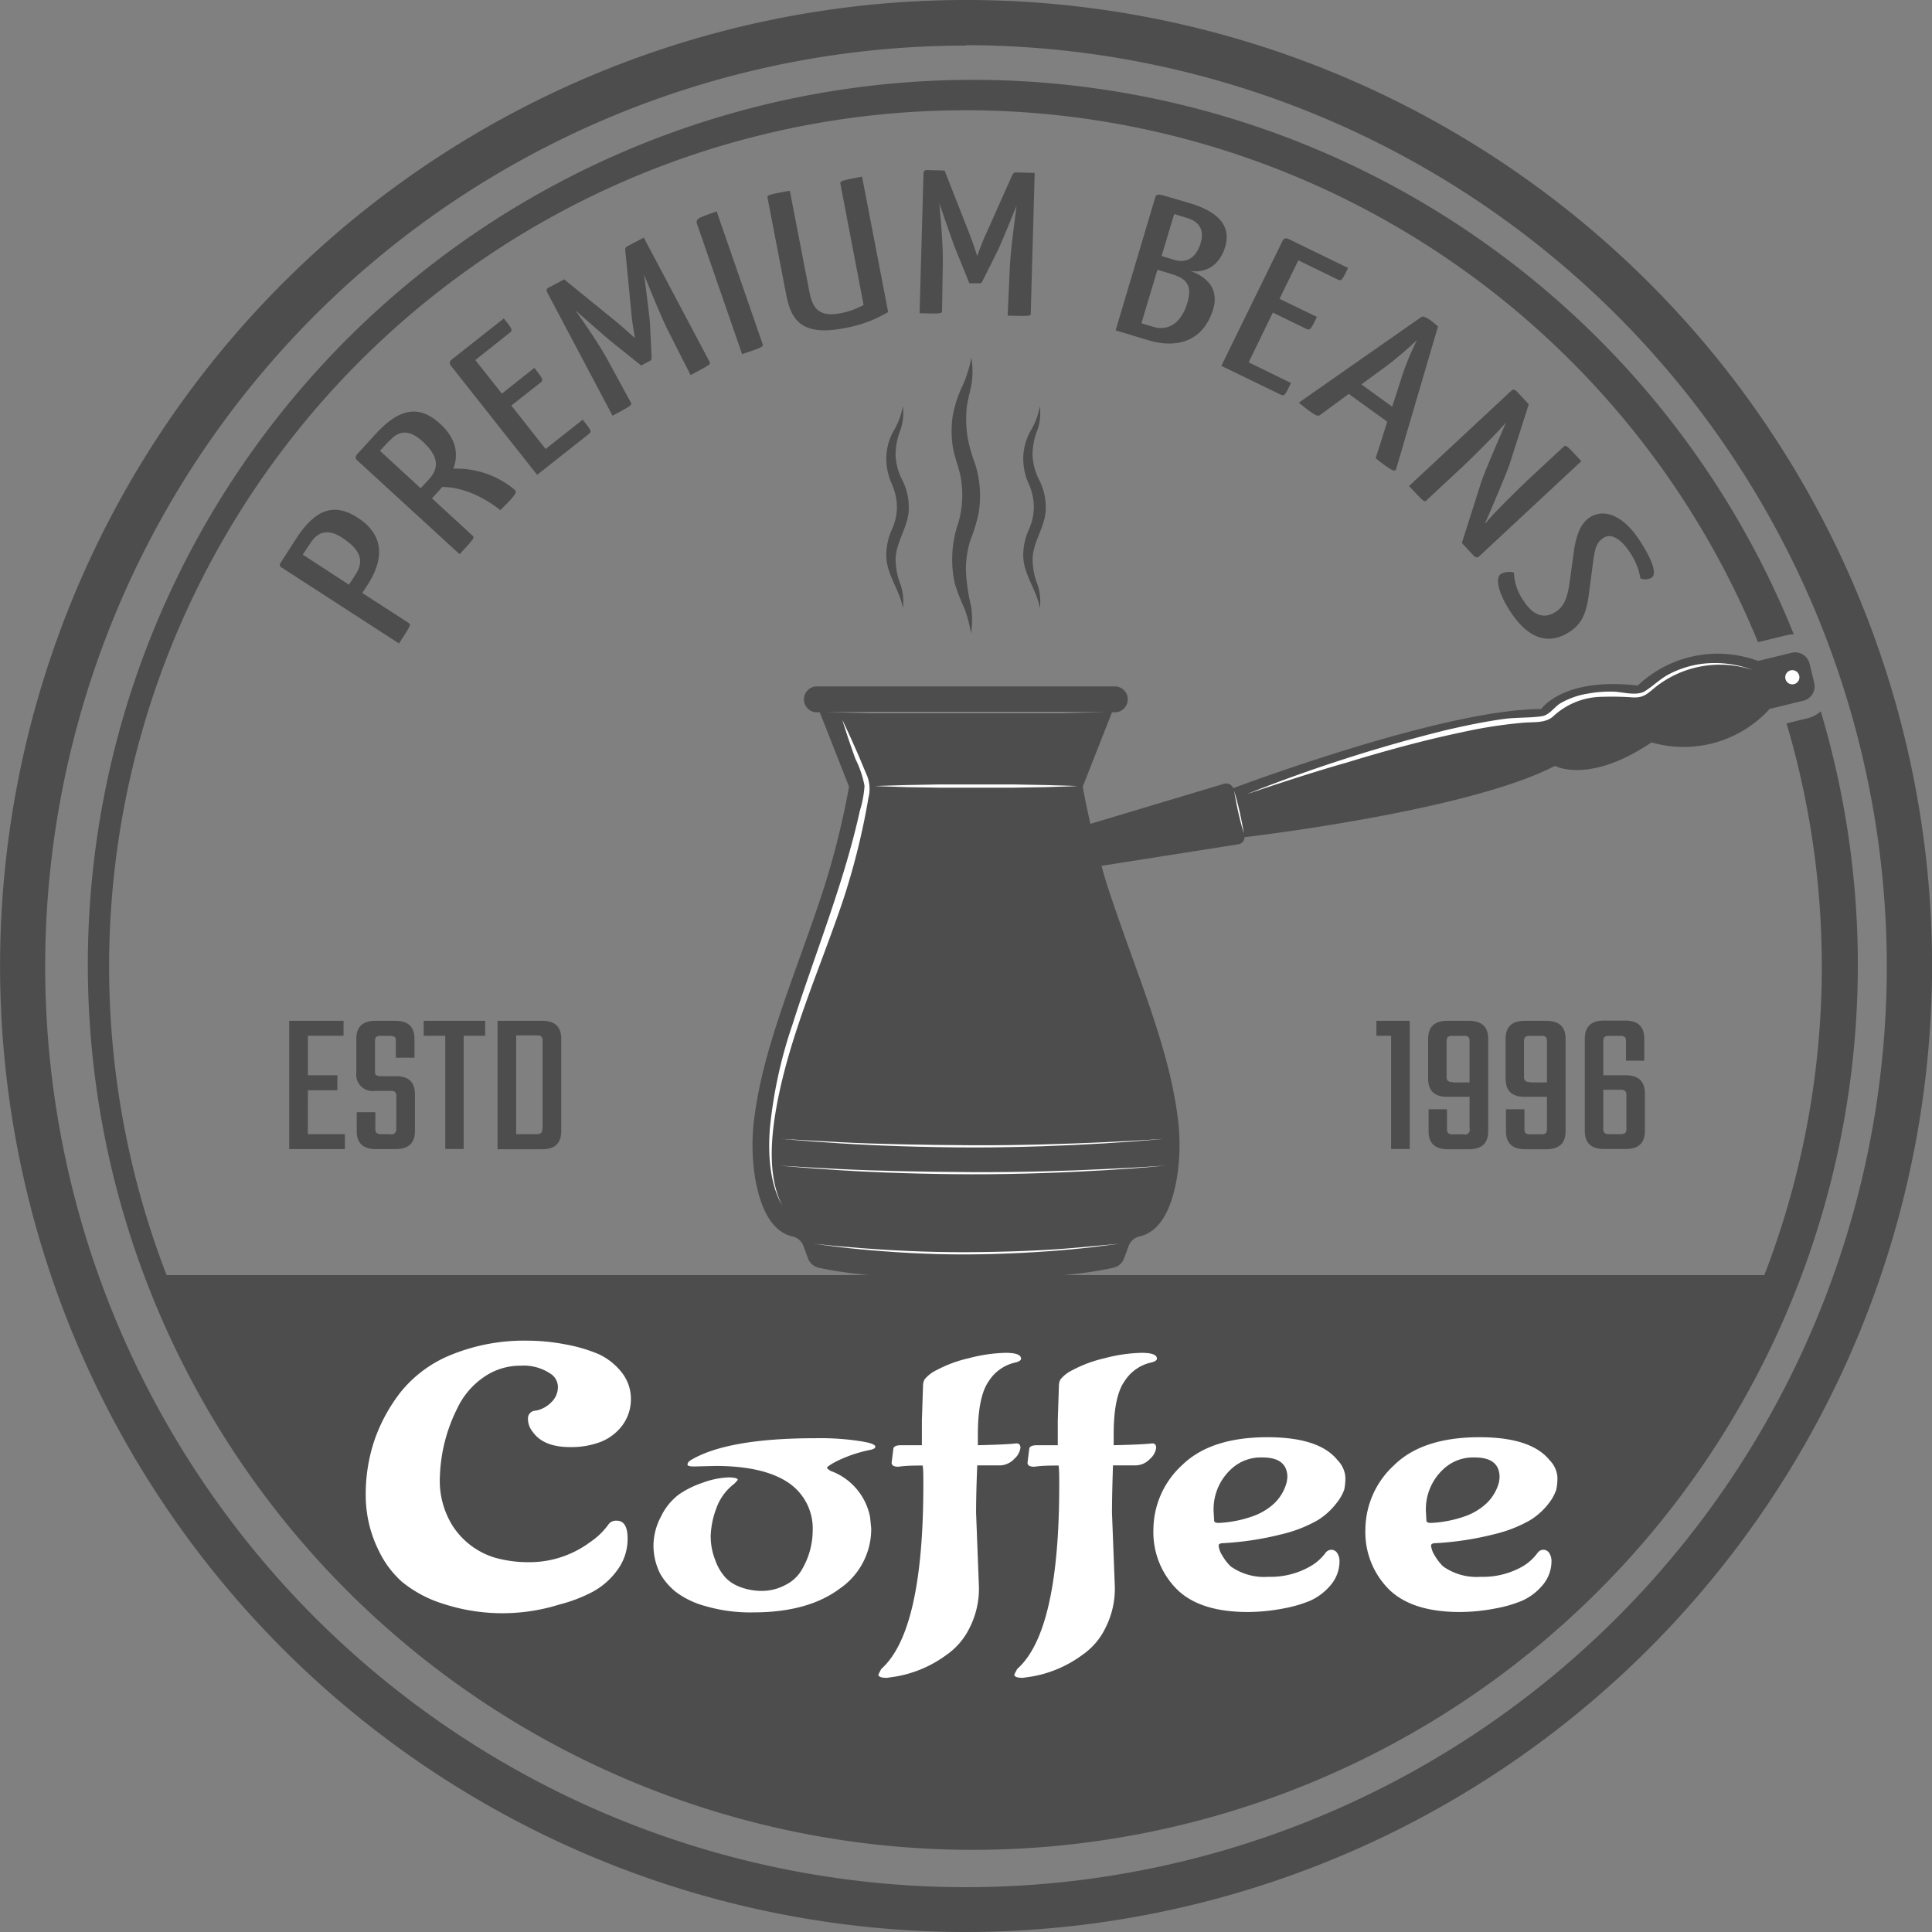 <svg id="Слой_1" data-name="Слой 1" xmlns="http://www.w3.org/2000/svg" viewBox="0 0 250.92 250.92"><rect x="0" y="0" width="250.92" height="250.92" fill="#808080" stroke="none"/><defs><style>.cls-1{fill:#4e4d4d;}.cls-2{fill:#fff;}</style></defs><path class="cls-1" d="M288.84,514.62A125.46,125.46,0,1,1,414.31,389.16,125.6,125.6,0,0,1,288.84,514.62Zm0-245A119.59,119.59,0,1,0,408.43,389.16,119.73,119.73,0,0,0,288.84,269.57Z" transform="translate(-163.38 -263.7)"/><path class="cls-1" d="M399.85,356.09a4.14,4.14,0,0,1-1.74.9l-2.7.66a111.22,111.22,0,1,1-3.72-10.57l.09,0,3.71-.9a4.12,4.12,0,0,1,.86-.1,114.94,114.94,0,1,0,3.5,10Z" transform="translate(-163.38 -263.7)"/><path class="cls-1" d="M182.69,429.31a113.5,113.5,0,0,0,212.31,0Z" transform="translate(-163.38 -263.7)"/><path class="cls-1" d="M399,352.38l-.6-2.48a1.93,1.93,0,0,0-2.33-1.42l-4.36,1.06a15.1,15.1,0,0,0-15.63,3.2c-9.73-1.14-12.53,3.05-12.53,3.05-11.95,0-36.24,8.88-40,10.27a1,1,0,0,0-1.15-.58L305,370.7c-.66-2.87-1-4.83-1-4.83l3.8-9.66h.37a1.68,1.68,0,1,0,0-3.36H269.47a1.68,1.68,0,0,0,0,3.36h.38l3.8,9.66a105.51,105.51,0,0,1-3.41,13.61c-3.55,10.79-7.59,19.81-8.84,29a27.22,27.22,0,0,0,.05,8.21c.54,3.15,1.8,6.87,4.8,7.58a2,2,0,0,1,1.47,1.23l.6,1.63a1.91,1.91,0,0,0,1.36,1.21c2.17.49,8,1.51,19.16,1.51s17-1,19.17-1.51a1.91,1.91,0,0,0,1.36-1.21l.6-1.63a2,2,0,0,1,1.47-1.23c3-.71,4.26-4.43,4.79-7.58a27.22,27.22,0,0,0,.06-8.21c-1.25-9.23-5.29-18.25-8.85-29-.37-1.12-.71-2.24-1-3.33l17.78-2.8a.93.93,0,0,0,.79-.92c3.55-.42,29.62-3.7,40.32-9.26,0,0,4.42,2.43,12.54-3.05a15.1,15.1,0,0,0,15.35-4.35l4.36-1.06A1.93,1.93,0,0,0,399,352.38Z" transform="translate(-163.38 -263.7)"/><path class="cls-2" d="M325.3,366.84a199.57,199.57,0,0,1,25.89-8.32c2.53-.58,5.07-1.12,7.64-1.46,1.59-.2,3.23-.11,4.8-.34,1-.15,1.6-1.2,2.44-1.7a10.41,10.41,0,0,1,3.56-1.24,15.94,15.94,0,0,1,3.38-.25c1.14.05,2.95.59,4-.06s2-1.63,3.2-2.24a12.79,12.79,0,0,1,3.95-1.28,13.84,13.84,0,0,1,6.92.79A13.48,13.48,0,0,0,378.31,353c-1,.82-1.45,1.33-2.83,1.28a37.76,37.76,0,0,0-4-.08,9.4,9.4,0,0,0-6.27,2.44c-1,1-2.49.81-3.82.91a60.47,60.47,0,0,0-8,1.22c-5.13,1.07-10.2,2.47-15.21,4C333.85,364,329.56,365.42,325.3,366.84Z" transform="translate(-163.38 -263.7)"/><path class="cls-2" d="M397.08,351.66a.92.92,0,1,1-.92-.92A.92.92,0,0,1,397.08,351.66Z" transform="translate(-163.38 -263.7)"/><path class="cls-2" d="M269,425.23s2.48.28,6.2.57,8.69.55,13.66.53,10-.21,13.67-.53,6.2-.57,6.2-.57l-1.7.22c-1.08.14-2.63.34-4.49.51-3.72.35-8.69.64-13.68.66s-10-.31-13.68-.66c-1.86-.17-3.4-.37-4.48-.51Z" transform="translate(-163.38 -263.7)"/><path class="cls-2" d="M289.67,412.73c6.22,0,12.43-.25,17.08-.53s7.75-.59,7.75-.59-3.1.23-7.76.44-10.86.42-17.07.39-12.41-.15-17.06-.39-7.76-.44-7.76-.44,3.1.29,7.75.59S283.46,412.71,289.67,412.73Z" transform="translate(-163.38 -263.7)"/><path class="cls-2" d="M306.93,415.53c-4.7.24-11,.43-17.26.4s-12.55-.16-17.25-.4-7.84-.45-7.84-.45,3.13.3,7.83.6,11,.52,17.26.53,12.56-.25,17.27-.53,7.83-.6,7.83-.6S311.64,415.32,306.93,415.53Z" transform="translate(-163.38 -263.7)"/><path class="cls-2" d="M270.32,356.21l5.79,0,12.73,0,12.73,0,5.79,0-5.79.06-12.73,0-12.73,0Z" transform="translate(-163.38 -263.7)"/><path class="cls-2" d="M277,365.79s1.65-.07,4.12-.13l4.22-.08,4.84,0,4.84,0,4.22.08c2.47.06,4.12.13,4.12.13s-1.65.07-4.12.14L295,366l-4.84,0-4.84,0-4.22-.07C278.62,365.86,277,365.79,277,365.79Z" transform="translate(-163.38 -263.7)"/><path class="cls-2" d="M323.66,366.39s.42,1.37.73,2.77.54,2.8.54,2.8-.42-1.37-.73-2.76S323.66,366.39,323.66,366.39Z" transform="translate(-163.38 -263.7)"/><path class="cls-2" d="M265,420.31c-1.69-2.86-1.88-6.86-1.63-10.07a59.28,59.28,0,0,1,2.93-13.46c2.94-9.27,6.66-18.27,8.76-27.8a13.75,13.75,0,0,0,.6-3.22,13.08,13.08,0,0,0-1.18-3.49c-.6-1.68-1.18-3.36-1.7-5.07.63,1.3,1.22,2.62,1.8,3.93.45,1,.88,2.09,1.33,3.13a4.64,4.64,0,0,1,.27,3,91.27,91.27,0,0,1-3.37,13.55c-3.07,9.09-7.22,18.1-8.75,27.63C263.47,412.12,263.18,416.84,265,420.31Z" transform="translate(-163.38 -263.7)"/><path class="cls-1" d="M280.64,316.45a6.92,6.92,0,0,1-.28,3,9.13,9.13,0,0,0-.67,3.34,7.84,7.84,0,0,0,.89,3.29,7.85,7.85,0,0,1,.83,3.62c0,2.36-1.6,4.18-1.71,6.52a9.14,9.14,0,0,0,.66,3.46,7,7,0,0,1,.28,3c-.4-2.36-2-4.15-2.15-6.58a8,8,0,0,1,.76-3.7,7.35,7.35,0,0,0,.62-2.77,7.67,7.67,0,0,0-.72-3.2,8,8,0,0,1-.65-3.61,7.43,7.43,0,0,1,1-3.26A9.39,9.39,0,0,0,280.64,316.45Z" transform="translate(-163.38 -263.7)"/><path class="cls-1" d="M289.54,310.14a11.47,11.47,0,0,1,.1,2.81c-.13,1.32-.61,2.59-.73,3.92a16,16,0,0,0,.13,3.6,21.37,21.37,0,0,0,1,3.53,13.8,13.8,0,0,1,.45,6.29,21.6,21.6,0,0,1-1.1,3.62,12.79,12.79,0,0,0-.56,3.74,22.84,22.84,0,0,0,.66,4.73,11.38,11.38,0,0,1,0,3.59,17.73,17.73,0,0,0-.84-3.22,25.56,25.56,0,0,1-1.27-3.28,14.61,14.61,0,0,1,.47-7.89,13.11,13.11,0,0,0,.27-6.07c-.27-1.29-.79-2.5-1-3.81a13.68,13.68,0,0,1,0-4,15.45,15.45,0,0,1,1.32-4A16.74,16.74,0,0,0,289.54,310.14Z" transform="translate(-163.38 -263.7)"/><path class="cls-1" d="M298.43,316.45a6.92,6.92,0,0,1-.28,3,8.93,8.93,0,0,0-.67,3.34,7.84,7.84,0,0,0,.89,3.29,7.85,7.85,0,0,1,.83,3.62c0,2.36-1.61,4.18-1.71,6.52a9.14,9.14,0,0,0,.66,3.46,7,7,0,0,1,.28,3c-.4-2.36-2-4.15-2.15-6.58a8,8,0,0,1,.76-3.7,7.16,7.16,0,0,0,.61-2.77,7.51,7.51,0,0,0-.71-3.2,7.86,7.86,0,0,1-.65-3.61,7.42,7.42,0,0,1,1-3.26A9.2,9.2,0,0,0,298.43,316.45Z" transform="translate(-163.38 -263.7)"/><path class="cls-1" d="M203.36,411h4.81v1.94h-7.23V396.28H208v1.94h-4.63v5.13h3.83v1.95h-3.83Z" transform="translate(-163.38 -263.7)"/><path class="cls-1" d="M214.85,410.22v-4.07a.93.93,0,0,0-.15-.63.91.91,0,0,0-.62-.14h-2a2.12,2.12,0,0,1-2.42-2.37v-4.39c0-1.56.82-2.34,2.47-2.34h2.61c1.65,0,2.47.78,2.47,2.34v2.45h-2.42V399c0-.32,0-.53-.16-.62a1,1,0,0,0-.64-.15h-1.11a1,1,0,0,0-.64.15c-.11.09-.16.3-.16.62v3.7c0,.32,0,.53.16.62a1,1,0,0,0,.64.15h1.94c1.63,0,2.45.78,2.45,2.34v4.79c0,1.56-.84,2.34-2.51,2.34h-2.58c-1.64,0-2.47-.78-2.47-2.34v-2.45h2.42v2.08a.84.84,0,0,0,.16.62,1,1,0,0,0,.64.15h1.12a.61.61,0,0,0,.77-.77Z" transform="translate(-163.38 -263.7)"/><path class="cls-1" d="M226.39,396.28v1.94H223.6v14.71h-2.39V398.22h-2.8v-1.94Z" transform="translate(-163.38 -263.7)"/><path class="cls-1" d="M228,396.28h5.8c1.65,0,2.47.78,2.47,2.34v12c0,1.56-.82,2.34-2.47,2.34H228Zm5.85,14V398.94a.87.87,0,0,0-.16-.63,1,1,0,0,0-.63-.14h-2.64V411H233a1,1,0,0,0,.63-.15C233.76,410.8,233.81,410.59,233.81,410.27Z" transform="translate(-163.38 -263.7)"/><path class="cls-1" d="M346.47,396.28v16.65h-2.42V398.22h-1.91v-1.94Z" transform="translate(-163.38 -263.7)"/><path class="cls-1" d="M351.34,396.28h2.82c1.66,0,2.5.78,2.5,2.34v12c0,1.56-.84,2.34-2.5,2.34h-2.74c-1.67,0-2.5-.78-2.5-2.34v-2.85h2.39v2.48a.9.9,0,0,0,.15.62,1,1,0,0,0,.65.15h1.36a.61.61,0,0,0,.77-.77v-4.1h-2.9c-1.65,0-2.48-.79-2.48-2.37v-5.13C348.86,397.06,349.69,396.28,351.34,396.28Zm.72,8h2.18V399a.88.88,0,0,0-.15-.62.9.9,0,0,0-.62-.15h-1.41a1,1,0,0,0-.64.15c-.11.09-.16.3-.16.62v4.47a.84.84,0,0,0,.16.61A.9.9,0,0,0,352.06,404.23Z" transform="translate(-163.38 -263.7)"/><path class="cls-1" d="M361.39,396.28h2.82c1.67,0,2.5.78,2.5,2.34v12c0,1.56-.83,2.34-2.5,2.34h-2.74c-1.66,0-2.5-.78-2.5-2.34v-2.85h2.4v2.48a.91.91,0,0,0,.14.62,1,1,0,0,0,.65.15h1.36a.93.93,0,0,0,.63-.15,1,1,0,0,0,.14-.62v-4.1h-2.9c-1.65,0-2.47-.79-2.47-2.37v-5.13C358.92,397.06,359.74,396.28,361.39,396.28Zm.72,8h2.18V399a1,1,0,0,0-.14-.62.93.93,0,0,0-.63-.15h-1.41a1,1,0,0,0-.64.15.87.87,0,0,0-.16.62v4.47a.89.89,0,0,0,.16.61A.91.91,0,0,0,362.11,404.23Z" transform="translate(-163.38 -263.7)"/><path class="cls-1" d="M371.61,403.35h2.92c1.65,0,2.48.79,2.48,2.37v4.87c0,1.56-.83,2.34-2.48,2.34h-2.82c-1.66,0-2.5-.78-2.5-2.34v-12c0-1.56.84-2.34,2.5-2.34h2.74c1.65,0,2.48.78,2.48,2.34v2.87h-2.37V399c0-.32-.05-.53-.16-.62a1,1,0,0,0-.64-.15H372.4a1,1,0,0,0-.63.15c-.11.09-.16.3-.16.62Zm3,6.87V406a.86.86,0,0,0-.16-.61.9.9,0,0,0-.64-.16h-2.2v5a.84.84,0,0,0,.16.62,1,1,0,0,0,.63.15h1.41a1,1,0,0,0,.64-.15A.84.84,0,0,0,374.61,410.22Z" transform="translate(-163.38 -263.7)"/><path class="cls-1" d="M199.93,337.39c-.26-.17-.3-.37,0-.76l1.93-3c2.47-3.8,4.92-4.69,8-2.68,3.68,2.39,3.22,5.69,1.26,8.71l-.69,1.05,6,3.88c.36.23.36.23-1.23,2.68Zm3.77-3.16-1,1.5,6,3.91.86-1.32c1.1-1.69.75-3.16-1.72-4.77C206.29,332.53,204.85,332.45,203.7,334.23Z" transform="translate(-163.38 -263.7)"/><path class="cls-1" d="M209.7,323.42s-.33-.31.09-.76l2.4-2.62c3.07-3.33,5.63-3.8,8.35-1.3,2.1,1.93,2.42,3.94,1.72,5.83a11.77,11.77,0,0,1,7.92,2.7c.3.27.32.44-.6,1.45-.32.34-.75.77-1.21,1.23-3.57-2.75-6.34-3-7.57-3a6.71,6.71,0,0,1-.47.55l-.85.92,5.25,4.83c.31.28.29.31-1.66,2.43Zm4.25-2.49-1.22,1.32,5.28,4.86,1.08-1.16c1.36-1.48,1.26-3-.81-4.9C216.79,319.68,215.38,319.37,214,320.93Z" transform="translate(-163.38 -263.7)"/><path class="cls-1" d="M239.06,318.21c1.12,1.42,1.21,1.52.76,1.88l-6.68,5.28-11.27-14.26a.54.54,0,0,1,.2-.73l6.74-5.32c1.09,1.37,1.2,1.52.78,1.85l-4.48,3.55,3.45,4.36,4.22-3.34c1,1.29,1.24,1.56.82,1.89l-3.81,3,4.45,5.64Z" transform="translate(-163.38 -263.7)"/><path class="cls-1" d="M234.45,301.67c-.2-.38,0-.54.33-.69l1.87-1,6.77,5.51c.87.71,2.26,2,2.41,2.09,0-.11-.35-2-.43-3l-.8-8.25a.56.56,0,0,1,.3-.67l2.09-1.1,8.52,16.08c.2.38.2.38-2.44,1.77l-2.93-5.77c-1.12-2.26-2.78-6.47-3.1-7.23.27,2.11.73,5.66.76,6.34l.21,4.46a.37.37,0,0,1-.25.37l-1.11.59L243,308.24c-.53-.38-3.22-2.78-4.88-4.22v0s2.88,4,4.24,6.54l2.94,5.4c.2.37,0,.46-2.37,1.73Z" transform="translate(-163.38 -263.7)"/><path class="cls-1" d="M254,293.05c-.33-.93-.29-.94,2.46-1.89l5.95,17.18c.13.4.1.41-2.65,1.36Z" transform="translate(-163.38 -263.7)"/><path class="cls-1" d="M268.47,301.45c.4,2.12,1.11,3.5,4.07,2.93a10.2,10.2,0,0,0,3-1.07l-3-15.67c-.09-.44-.05-.45,2.8-1l3.39,17.59a16.8,16.8,0,0,1-5.81,2.11c-5.64,1.09-6.84-1.34-7.43-4.36l-2.41-12.51c-.08-.45-.08-.45,2.88-1Z" transform="translate(-163.38 -263.7)"/><path class="cls-1" d="M283.32,286.22c0-.42.3-.44.62-.43l2.12.06,3.19,8.12c.4,1,1,2.82,1.06,3,0-.11.66-1.9,1.12-2.87l3.38-7.57c.11-.26.22-.45.58-.44l2.37.07-.51,18.18c0,.43,0,.43-3,.35l.29-6.46c.14-2.52.77-7,.87-7.82-.81,2-2.16,5.28-2.47,5.88l-2,4a.36.36,0,0,1-.4.2l-1.26,0-1.75-4.31c-.27-.59-1.43-4-2.16-6.07v0s.51,4.94.46,7.78l-.1,6.14c0,.43-.19.42-2.92.35Z" transform="translate(-163.38 -263.7)"/><path class="cls-1" d="M313.43,289.3c.09-.31.35-.42,1.07-.21l3.41,1c2.75.82,5.57,2.39,4.59,5.68-.84,2.8-3,3.4-4.54,3.11,1.56.55,3.86,1.88,3,4.93-1.29,4.28-4.78,5.17-8.36,4.1l-4.33-1.3Zm-1.81,16.39,1.54.46c1.72.52,3.55-.21,4.43-3.11.78-2.62-.45-3.27-2.3-3.83l-1.59-.47Zm2.62-8.74,1.68.51c1.45.43,2.79-.16,3.39-2.17s-.48-2.9-1.78-3.29l-1.65-.5Z" transform="translate(-163.38 -263.7)"/><path class="cls-1" d="M331.05,313.44c-.79,1.63-.85,1.74-1.37,1.5L322,311.22l8-16.33a.54.54,0,0,1,.75-.14l7.71,3.75c-.76,1.57-.85,1.74-1.33,1.51l-5.13-2.5-2.44,5,4.85,2.35c-.72,1.49-.88,1.8-1.36,1.56l-4.36-2.12-3.14,6.46Z" transform="translate(-163.38 -263.7)"/><path class="cls-1" d="M343.55,318.47l-5-3.61-3.69,2.72c-.26.17-.42.22-1.35-.45-.33-.23-.92-.7-1.44-1.14l15.88-11.1c.22-.18.6,0,1.13.35a10.82,10.82,0,0,1,1.06.86l-5.44,18.53c-.12.28-.35.3-1.29-.37-.35-.25-.81-.59-1.36-1.05Zm-3.36-4.85,4,2.9,1.22-3.78a34,34,0,0,1,2-4.87,48.72,48.72,0,0,1-4,3.4Z" transform="translate(-163.38 -263.7)"/><path class="cls-1" d="M355.79,326.2c.44-1.29,2.28-5.56,3.18-7.63-1.11,1.34-4.73,4.91-5.57,5.68l-4.73,4.41c-.31.29-.31.29-2.29-1.84l13.29-12.38c.23-.21.45-.17.74.14l1.52,1.63-2.51,7.84c-.52,1.46-2.29,5.61-3.16,7.6l.06,0c1-1.28,4.62-4.8,5.53-5.65l4.58-4.26c.33-.3.38-.25,2.33,1.85l-13.3,12.39c-.2.19-.46.14-.73-.15l-1.49-1.61Z" transform="translate(-163.38 -263.7)"/><path class="cls-1" d="M377.86,338.74a1.66,1.66,0,0,1-1.43.07,8.31,8.31,0,0,0-1.34-3.32c-1.14-1.79-2.46-2.57-3.43-1.95s-1.1,1.39-1.33,2.81l-.66,5c-.39,2.46-1.11,3.56-2.5,4.45-2.26,1.44-5,1.39-7.67-2.73-1.77-2.75-1.82-4.42-1.2-4.82a2.34,2.34,0,0,1,1.71-.19,6.62,6.62,0,0,0,1.21,3.61c1.37,2.15,2.82,2.38,4.18,1.51,1-.66,1.5-1.56,1.8-3.62l.66-4.73c.39-2.16,1-3.27,2-3.94,1.89-1.2,4.4-.25,6.56,3.14C378.29,336.94,378.49,338.34,377.86,338.74Z" transform="translate(-163.38 -263.7)"/><path class="cls-2" d="M243.47,461.2c.94,0,1.42.77,1.42,2.31a6.79,6.79,0,0,1-1.35,4.13,9.55,9.55,0,0,1-3.25,2.83,19.81,19.81,0,0,1-4.3,1.63,24.74,24.74,0,0,1-15-.09,15.88,15.88,0,0,1-5.39-2.86,12.71,12.71,0,0,1-3-4,16.08,16.08,0,0,1-1.72-7.26,21.92,21.92,0,0,1,1.12-7.1,21.63,21.63,0,0,1,3.44-6.32,16.17,16.17,0,0,1,6.58-4.83,25.09,25.09,0,0,1,9.88-1.82,26.42,26.42,0,0,1,5,.5,20.18,20.18,0,0,1,4.23,1.25,8.22,8.22,0,0,1,2.92,2.28,5.54,5.54,0,0,1,1.27,3.6,5.7,5.7,0,0,1-1.65,4A6.42,6.42,0,0,1,241.3,451a10.68,10.68,0,0,1-3.89.64c-2.29,0-3.92-.65-4.86-2a2.66,2.66,0,0,1-.6-1.68,1,1,0,0,1,1-1.05,3.78,3.78,0,0,0,2-1.06,2.75,2.75,0,0,0,.89-2,2.09,2.09,0,0,0-.74-1.58,6.23,6.23,0,0,0-4.12-1.2,8.26,8.26,0,0,0-4.9,1.58,10.18,10.18,0,0,0-3.33,4,21.16,21.16,0,0,0-2.24,8.84,11,11,0,0,0,1.72,6.48,10,10,0,0,0,5.31,4,15.94,15.94,0,0,0,4.64.62A13.19,13.19,0,0,0,240,464a9.42,9.42,0,0,0,2.47-2.4A1.21,1.21,0,0,1,243.47,461.2Z" transform="translate(-163.38 -263.7)"/><path class="cls-2" d="M256.33,454.09l-2.8.07c-.57,0-.86-.07-.86-.26s.15-.38.45-.58q4.78-2.83,16.16-2.83a33.92,33.92,0,0,1,6.13.43l.75.15c.6.16.9.33.9.52s-.18.29-.53.39a17.75,17.75,0,0,0-3.89,1.22c-1.24.56-1.87,1-1.87,1.18l.45.34a8,8,0,0,1,5.16,6l.15,1.49a9.39,9.39,0,0,1-4.11,7.83q-4.12,3.07-11.22,3.07a20.72,20.72,0,0,1-6.21-.82,11.2,11.2,0,0,1-3.85-1.85,8.54,8.54,0,0,1-2-2.32,8.18,8.18,0,0,1-.89-3.68,8.09,8.09,0,0,1,1-3.82,7.75,7.75,0,0,1,2.31-2.83,12.08,12.08,0,0,1,3-1.49,11,11,0,0,1,3.37-.72c.84,0,1.27.11,1.27.33l-.45.49a6.89,6.89,0,0,0-2.36,3.26,11.08,11.08,0,0,0-.71,3.58,8.49,8.49,0,0,0,.6,3.1,6.65,6.65,0,0,0,1.35,2.28,5,5,0,0,0,1.72,1.13,7.91,7.91,0,0,0,3,.57,6.47,6.47,0,0,0,3.07-.79,5,5,0,0,0,2.17-2.09,10.06,10.06,0,0,0,1.34-4.94,7.17,7.17,0,0,0-3.18-6.25Q262.54,454.1,256.33,454.09Z" transform="translate(-163.38 -263.7)"/><path class="cls-2" d="M290.15,460.19l.37,9.61a11.26,11.26,0,0,1-1.23,5.35,9.13,9.13,0,0,1-3,3.49,15.51,15.51,0,0,1-6.44,2.78l-1.27.19c-.75,0-1.12-.14-1.12-.43l.37-.72q5.46-4.84,5.47-23.82c0-1.15,0-2-.08-2.6-1.05,0-2.09,0-3.14.15H280c-.54,0-.82-.18-.82-.53l.23-1.83c.05-.28.39-.43,1-.43h2.7v-3.22l.15-4.56a1.85,1.85,0,0,1,.18-.74,4.53,4.53,0,0,1,1.61-1.25,16.58,16.58,0,0,1,4.19-1.54,20.09,20.09,0,0,1,4.75-.69c1.32,0,2,.25,2,.76,0,.19-.22.36-.67.48a5.51,5.51,0,0,0-3.55,2.48q-1.39,2-1.39,6.94v1.34q3.83-.09,5-.24c.35,0,.53.19.53.58a2.33,2.33,0,0,1-.79,1.42,2.63,2.63,0,0,1-1.94.86c-.78,0-1.74,0-2.88,0C290.2,456.43,290.15,458.5,290.15,460.19Z" transform="translate(-163.38 -263.7)"/><path class="cls-2" d="M307.8,460.19l.37,9.61a11.26,11.26,0,0,1-1.23,5.35,9,9,0,0,1-3,3.49,15.47,15.47,0,0,1-6.43,2.78l-1.28.19c-.74,0-1.12-.14-1.12-.43l.38-.72q5.46-4.84,5.46-23.82c0-1.15,0-2-.08-2.6-1,0-2.09,0-3.14.15h-.07c-.55,0-.83-.18-.83-.53l.23-1.83c.05-.28.4-.43,1-.43h2.7v-3.22l.15-4.56a1.85,1.85,0,0,1,.18-.74,4.53,4.53,0,0,1,1.61-1.25,16.73,16.73,0,0,1,4.19-1.54,20.16,20.16,0,0,1,4.75-.69c1.32,0,2,.25,2,.76,0,.19-.23.36-.68.48a5.51,5.51,0,0,0-3.55,2.48q-1.4,2-1.39,6.94v1.34c2.55-.06,4.22-.14,5-.24.34,0,.52.19.52.58a2.33,2.33,0,0,1-.79,1.42,2.63,2.63,0,0,1-1.94.86c-.77,0-1.73,0-2.88,0C307.85,456.43,307.8,458.5,307.8,460.19Z" transform="translate(-163.38 -263.7)"/><path class="cls-2" d="M337.35,466.39a4.8,4.8,0,0,1-1.16,3.19,7.44,7.44,0,0,1-2.62,2,16.47,16.47,0,0,1-3.4,1,24.78,24.78,0,0,1-4.72.48q-6.29,0-9.27-3a10.49,10.49,0,0,1-3-7.71,11.42,11.42,0,0,1,3.7-8.34q3.71-3.65,11.11-3.65,6.74,0,9.12,3a3.49,3.49,0,0,1,1,2.18,7.08,7.08,0,0,1-.15,1.64,6,6,0,0,1-1.05,1.8,9,9,0,0,1-2.4,2.16,17.53,17.53,0,0,1-4.71,1.83,39.7,39.7,0,0,1-7.55,1.15q-.6,0-.6.33a3,3,0,0,0,.48,1.28,6.42,6.42,0,0,0,1.09,1.41,7.53,7.53,0,0,0,4.86,1.35,10.4,10.4,0,0,0,5.46-1.35,6.41,6.41,0,0,0,2-1.77.94.94,0,0,1,.78-.39.9.9,0,0,1,.79.53A1.87,1.87,0,0,1,337.35,466.39ZM321,460l.07,1.2c0,.19.2.29.6.29a15.16,15.16,0,0,0,4.19-.79,8.18,8.18,0,0,0,2.7-1.47,5.83,5.83,0,0,0,1.94-3.07l.08-.58c0-1.73-1.08-2.59-3.22-2.59a5.62,5.62,0,0,0-3.89,1.34A7.08,7.08,0,0,0,321,460Z" transform="translate(-163.38 -263.7)"/><path class="cls-2" d="M364.88,466.39a4.8,4.8,0,0,1-1.16,3.19,7.44,7.44,0,0,1-2.62,2,16.38,16.38,0,0,1-3.41,1,24.6,24.6,0,0,1-4.71.48q-6.28,0-9.27-3a10.5,10.5,0,0,1-3-7.71,11.43,11.43,0,0,1,3.71-8.34q3.7-3.65,11.11-3.65,6.72,0,9.12,3a3.47,3.47,0,0,1,1,2.18,7.08,7.08,0,0,1-.15,1.64,6,6,0,0,1-1,1.8,9,9,0,0,1-2.4,2.16,17.67,17.67,0,0,1-4.71,1.83,39.69,39.69,0,0,1-7.56,1.15c-.39,0-.59.11-.59.33a3,3,0,0,0,.48,1.28,6.42,6.42,0,0,0,1.09,1.41,7.51,7.51,0,0,0,4.86,1.35,10.4,10.4,0,0,0,5.46-1.35,6.41,6.41,0,0,0,1.95-1.77.93.93,0,0,1,.78-.39.9.9,0,0,1,.79.53A1.87,1.87,0,0,1,364.88,466.39ZM348.57,460l.07,1.2c0,.19.2.29.6.29a15.23,15.23,0,0,0,4.19-.79,8,8,0,0,0,2.69-1.47,5.79,5.79,0,0,0,1.95-3.07l.07-.58c0-1.73-1.07-2.59-3.21-2.59a5.61,5.61,0,0,0-3.89,1.34A7.08,7.08,0,0,0,348.57,460Z" transform="translate(-163.38 -263.7)"/></svg>
